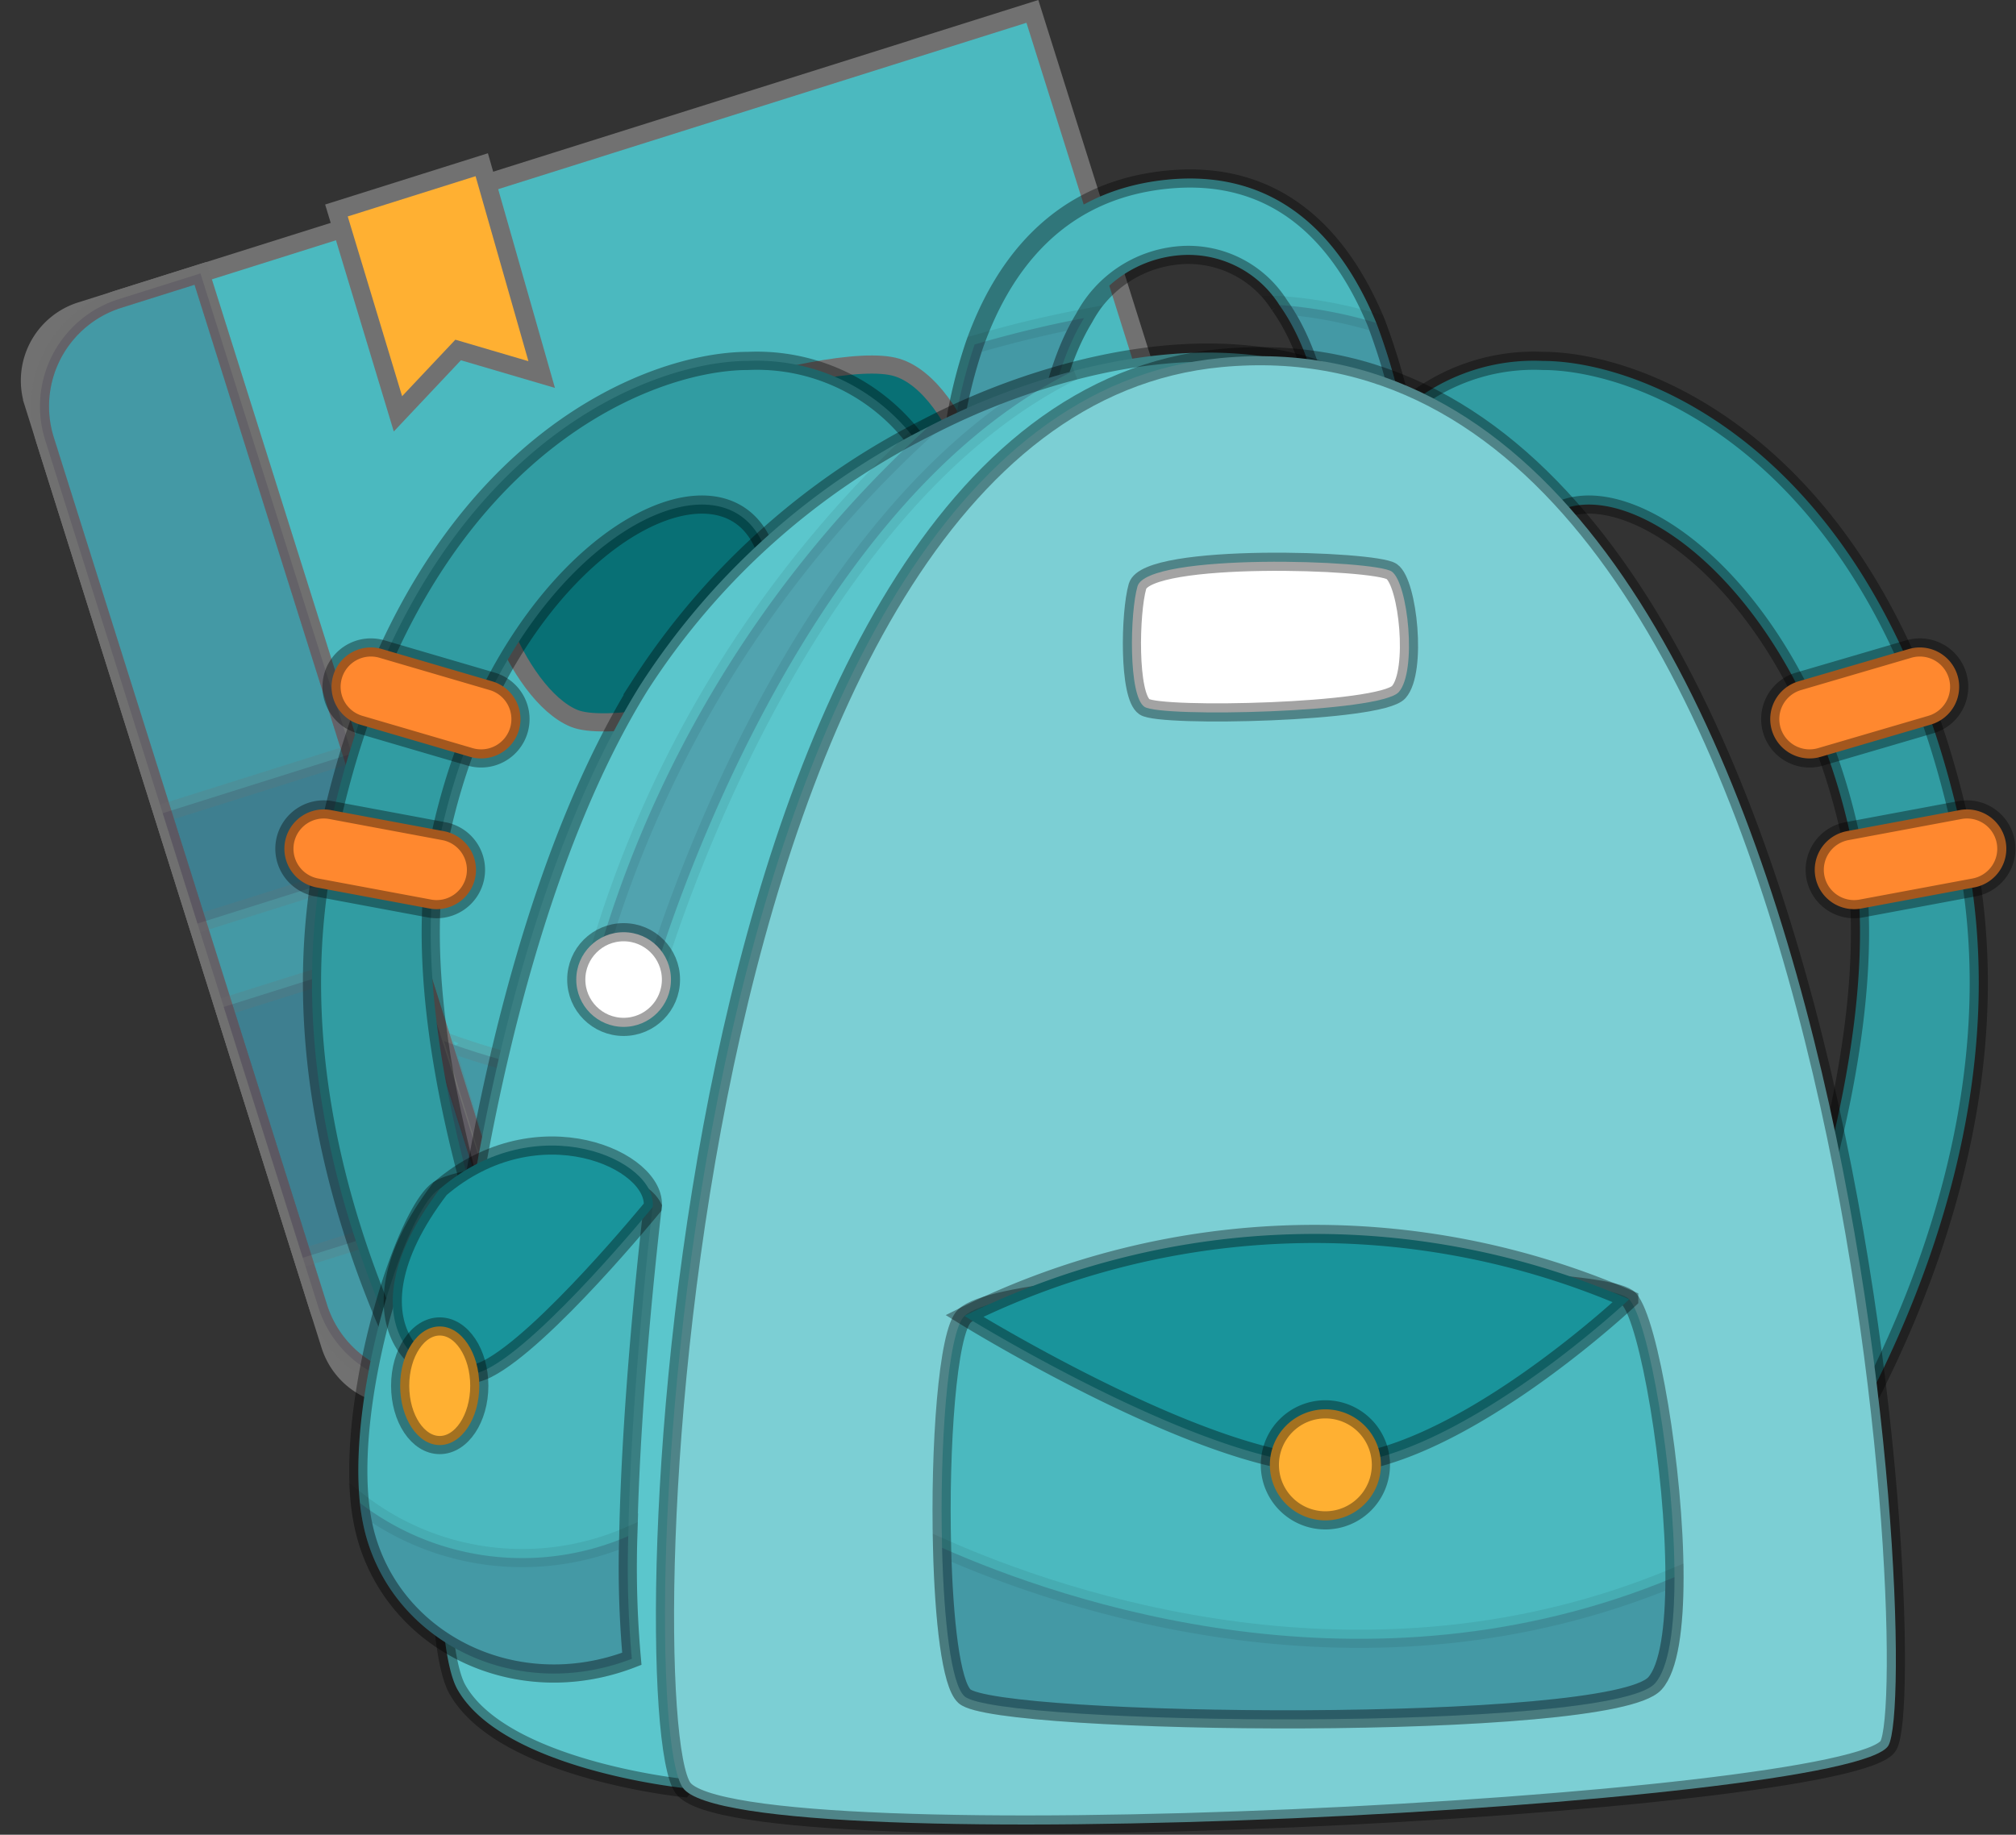 <svg xmlns="http://www.w3.org/2000/svg" width="110.997" height="101.036" viewBox="0 0 110.997 101.036">
  <rect x="0" y="0" width="110.997" height="101.036" fill="#333333" stroke="none"/>
  <g id="Group_831" data-name="Group 831" transform="translate(0.627 0.627)">
    <g id="Group_830" data-name="Group 830">
      <g id="Group_813" data-name="Group 813" transform="translate(0)">
        <g id="Group_812" data-name="Group 812">
          <path id="Path_1140" data-name="Path 1140" d="M399.717,182.855,416.642,236.6l1.835,5.824-50.562,15.922-1.82.575a4.018,4.018,0,0,1-5.039-2.627l-16.347-51.9a4.014,4.014,0,0,1,2.621-5.035Z" transform="translate(-343.503 -182.855)" fill="#4bb9bf" stroke="#717171" stroke-width="1"/>
          <path id="Path_1141" data-name="Path 1141" d="M383.639,220.628c-1.779,2.8,1.222,10.383,4.4,11.689s20.3-3.464,22.128-6.823-.878-11.442-4.353-12.5C402.033,211.839,385.838,217.164,383.639,220.628Z" transform="translate(-357.057 -193.385)" fill="#087075" stroke="#717171" stroke-width="1"/>
          <path id="Rectangle_38" data-name="Rectangle 38" d="M6.189,0h4.726a0,0,0,0,1,0,0V62.446a0,0,0,0,1,0,0H6.189A6.189,6.189,0,0,1,0,56.257V6.189A6.189,6.189,0,0,1,6.189,0Z" transform="translate(0 17.707) rotate(-17.483)" fill="#4bb9bf" stroke="#717171" stroke-width="1"/>
          <path id="Rectangle_39" data-name="Rectangle 39" d="M6.189,0h4.726a0,0,0,0,1,0,0V62.446a0,0,0,0,1,0,0H6.189A6.189,6.189,0,0,1,0,56.257V6.189A6.189,6.189,0,0,1,6.189,0Z" transform="translate(0 17.707) rotate(-17.483)" fill="#2c1c3d" stroke="#717171" stroke-width="1" opacity="0.2" style="mix-blend-mode: multiply;isolation: isolate"/>
          <rect id="Rectangle_40" data-name="Rectangle 40" width="10.915" height="14.485" transform="translate(11.69 54.823) rotate(-17.482)" fill="#2c1c3d" stroke="#717171" stroke-width="1" opacity="0.2" style="mix-blend-mode: multiply;isolation: isolate"/>
          <rect id="Rectangle_41" data-name="Rectangle 41" width="10.915" height="6.374" transform="translate(8.33 44.154) rotate(-17.483)" fill="#2c1c3d" stroke="#717171" stroke-width="1" opacity="0.2" style="mix-blend-mode: multiply;isolation: isolate"/>
        </g>
        <path id="Path_1142" data-name="Path 1142" d="M417.19,250.934a6.591,6.591,0,1,0-4.307,8.266A6.591,6.591,0,0,0,417.19,250.934Z" transform="translate(-364.504 -205.149)" fill="#ffb032" stroke="#717171" stroke-width="1"/>
      </g>
      <path id="Path_1143" data-name="Path 1143" d="M428.989,265.7l1.835,5.824-45.8,14.424-5.349-17.283S405.387,278.722,428.989,265.7Z" transform="translate(-355.849 -211.954)" fill="#2c1c3d" stroke="#717171" stroke-width="1" opacity="0.2" style="mix-blend-mode: multiply;isolation: isolate"/>
      <path id="Path_1144" data-name="Path 1144" d="M370.538,198.391l8-2.52,3.3,11.555-4.6-1.353-3.314,3.517Z" transform="translate(-352.641 -187.427)" fill="#ffb032" stroke="#717171" stroke-width="1"/>
    </g>
    <g id="bag" transform="translate(15.031 9.208)">
      <path id="Path_1111" data-name="Path 1111" d="M128.926,189.893a10.914,10.914,0,0,1,11.03-8.046c5.753,0,19.148,5.275,23.361,27.377,3.848,20.19-10.969,38.631-10.969,38.631l-1.687-7.489s8.954-19.7,6.244-32.311c-3.8-17.679-18.613-23.768-18.325-12.838" transform="translate(-70.666 -171.806)" fill="#319ca2" stroke="rgba(0,0,0,0.36)" stroke-width="1"/>
      <path id="Path_1112" data-name="Path 1112" d="M168,212.194l6.07-1.779a2.166,2.166,0,0,0,1.47-2.688h0a2.167,2.167,0,0,0-2.688-1.47l-6.07,1.779a2.167,2.167,0,0,0-1.47,2.688h0A2.166,2.166,0,0,0,168,212.194Z" transform="translate(-83.417 -180.35)" fill="#ff882f" stroke="rgba(0,0,0,0.36)" stroke-width="1"/>
      <path id="Path_1113" data-name="Path 1113" d="M171.565,225.373l6.217-1.161a2.166,2.166,0,0,0,1.731-2.527h0a2.166,2.166,0,0,0-2.527-1.731l-6.217,1.161a2.167,2.167,0,0,0-1.731,2.527h0A2.166,2.166,0,0,0,171.565,225.373Z" transform="translate(-84.743 -185.178)" fill="#ff882f" stroke="rgba(0,0,0,0.36)" stroke-width="1"/>
      <path id="Path_1114" data-name="Path 1114" d="M76.491,189.893a10.914,10.914,0,0,0-11.03-8.046c-5.753,0-19.148,5.275-23.361,27.377-3.848,20.19,10.969,38.631,10.969,38.631l1.687-7.489s-8.954-19.7-6.245-32.311c3.8-17.679,18.613-23.768,18.325-12.838" transform="translate(-39.942 -171.806)" fill="#319ca2" stroke="rgba(0,0,0,0.36)" stroke-width="1"/>
      <path id="Path_1115" data-name="Path 1115" d="M121.282,186.1l-4.645-1.641s-.045-7.084-2.945-11.126a5.935,5.935,0,0,0-5.482-2.744,6.553,6.553,0,0,0-5.274,3.464c-2.79,4.574-2.53,12.047-2.53,12.047l-4.95-1.641A27.643,27.643,0,0,1,96.91,175.5c1.486-4.2,4.483-8.433,10.516-9.063,6.286-.662,9.718,3.322,11.6,7.876A35.409,35.409,0,0,1,121.282,186.1Z" transform="translate(-58.908 -166.369)" fill="#4bb9bf" stroke="rgba(0,0,0,0.36)" stroke-width="1"/>
      <path id="Path_1116" data-name="Path 1116" d="M102.936,178.21c-2.79,4.574-2.53,12.047-2.53,12.047l-4.95-1.641a27.643,27.643,0,0,1,1.453-8.952C98.6,179.17,100.666,178.638,102.936,178.21Z" transform="translate(-58.908 -170.528)" fill="#2c1c3d" stroke="rgba(0,0,0,0.36)" stroke-width="1" opacity="0.2" style="mix-blend-mode: multiply;isolation: isolate"/>
      <path id="Path_1117" data-name="Path 1117" d="M131.158,189.867l-4.645-1.641s-.045-7.084-2.945-11.126a24.412,24.412,0,0,1,5.333.986A35.409,35.409,0,0,1,131.158,189.867Z" transform="translate(-68.784 -170.138)" fill="#2c1c3d" stroke="rgba(0,0,0,0.36)" stroke-width="1" opacity="0.2" style="mix-blend-mode: multiply;isolation: isolate"/>
      <path id="Path_1118" data-name="Path 1118" d="M65.7,260.181s-9.939-1.025-12.417-5.43-.532-38.2,10.049-55.272a40.3,40.3,0,0,1,15.881-14.253,39.055,39.055,0,0,1,7.973-3.068c8.4-2.2,16.3-.947,19.851,4.84C114.353,198.915,65.7,260.181,65.7,260.181Z" transform="translate(-43.759 -171.557)" fill="#5bc6cc" stroke="rgba(0,0,0,0.36)" stroke-width="1"/>
      <path id="Path_1119" data-name="Path 1119" d="M91.7,182.71c-15.887,7.85-23.147,33.507-23.147,33.507H65.168a63.275,63.275,0,0,1,18.56-30.438A39.055,39.055,0,0,1,91.7,182.71Z" transform="translate(-48.27 -172.109)" fill="#2c1c3d" stroke="rgba(0,0,0,0.36)" stroke-width="1" opacity="0.2" style="mix-blend-mode: multiply;isolation: isolate"/>
      <path id="Path_1120" data-name="Path 1120" d="M102.009,181.548c34.88-3.3,38.725,73.06,36.769,76.409s-63.348,6.55-66.368,2.33S71.719,184.416,102.009,181.548Z" transform="translate(-50.466 -171.664)" fill="#7ccfd4" stroke="rgba(0,0,0,0.36)" stroke-width="1"/>
      <path id="Path_1121" data-name="Path 1121" d="M60.454,277.552c-6.332,2.446-13.091-.863-14.674-6.9a11.834,11.834,0,0,1-.3-1.687c-.655-6.319,2.588-16.3,4.411-17.3,2-1.09,10.419-1.44,11.71,1.006,0,0-1.187,9.841-1.343,18.119A56.252,56.252,0,0,0,60.454,277.552Z" transform="translate(-41.324 -196.039)" fill="#4bb9bf" stroke="rgba(0,0,0,0.36)" stroke-width="1"/>
      <path id="Path_1122" data-name="Path 1122" d="M60.5,287.369c-6.332,2.446-13.091-.863-14.674-6.9a11.834,11.834,0,0,1-.3-1.687,14.668,14.668,0,0,0,14.778,1.829A56.252,56.252,0,0,0,60.5,287.369Z" transform="translate(-41.371 -205.855)" fill="#2c1c3d" stroke="rgba(0,0,0,0.36)" stroke-width="1" opacity="0.2" style="mix-blend-mode: multiply;isolation: isolate"/>
      <path id="Path_1123" data-name="Path 1123" d="M62.629,251.835s-5.992,7.335-9.109,8.917-8.413-2.3-2.6-9.924C56.3,246.226,62.912,249.276,62.629,251.835Z" transform="translate(-42.35 -195.201)" fill="#19949b" stroke="rgba(0,0,0,0.36)" stroke-width="1"/>
      <path id="Path_1124" data-name="Path 1124" d="M135.249,276.137v.006c0,2.744-.3,5-1.083,5.858-2.465,2.7-36.251,2.322-38.009.7-.74-.675-1.135-4.2-1.233-8.174-.143-5.508.3-11.9,1.233-12.767,2.815-2.647,35.012-2.7,36.6-.921C133.841,262.06,135.249,270.221,135.249,276.137Z" transform="translate(-58.713 -199.126)" fill="#4bb9bf" stroke="rgba(0,0,0,0.36)" stroke-width="1"/>
      <path id="Path_1125" data-name="Path 1125" d="M135.263,284.215c0,2.744-.3,5-1.083,5.858-2.465,2.7-36.251,2.322-38.009.7-.74-.675-1.135-4.2-1.233-8.174C101.646,285.571,118.305,291.293,135.263,284.215Z" transform="translate(-58.727 -207.197)" fill="#2c1c3d" stroke="rgba(0,0,0,0.36)" stroke-width="1" opacity="0.2" style="mix-blend-mode: multiply;isolation: isolate"/>
      <path id="Path_1126" data-name="Path 1126" d="M53.3,267.072c0,1.8-.976,3.266-2.179,3.266s-2.178-1.462-2.178-3.266.976-3.266,2.178-3.266S53.3,265.268,53.3,267.072Z" transform="translate(-42.569 -200.595)" fill="#ffb032" stroke="rgba(0,0,0,0.36)" stroke-width="1"/>
      <path id="Path_1127" data-name="Path 1127" d="M96.834,260.469s12.98,8.044,19.874,8.2,16.728-9.116,16.728-9.116A43.427,43.427,0,0,0,96.834,260.469Z" transform="translate(-59.393 -197.835)" fill="#19949b" stroke="rgba(0,0,0,0.36)" stroke-width="1"/>
      <path id="Path_1128" data-name="Path 1128" d="M128.871,273.9a3.057,3.057,0,1,0-3.057,3.057A3.057,3.057,0,0,0,128.871,273.9Z" transform="translate(-68.499 -203.067)" fill="#ffb032" stroke="rgba(0,0,0,0.36)" stroke-width="1"/>
      <path id="Path_1129" data-name="Path 1129" d="M50.749,212.194l-6.07-1.779a2.165,2.165,0,0,1-1.469-2.688h0a2.166,2.166,0,0,1,2.688-1.47l6.07,1.779a2.167,2.167,0,0,1,1.469,2.688h0A2.166,2.166,0,0,1,50.749,212.194Z" transform="translate(-40.526 -180.35)" fill="#ff882f" stroke="rgba(0,0,0,0.36)" stroke-width="1"/>
      <path id="Path_1130" data-name="Path 1130" d="M47.106,225.373l-6.217-1.161a2.167,2.167,0,0,1-1.732-2.527h0a2.166,2.166,0,0,1,2.527-1.731l6.217,1.161a2.166,2.166,0,0,1,1.731,2.527h0A2.166,2.166,0,0,1,47.106,225.373Z" transform="translate(-39.12 -185.178)" fill="#ff882f" stroke="rgba(0,0,0,0.36)" stroke-width="1"/>
      <path id="Path_1131" data-name="Path 1131" d="M111.357,200.247c-.415,1.439-.514,6.04.385,6.637s12.984.326,14-.813.516-6-.385-6.637S111.9,198.377,111.357,200.247Z" transform="translate(-64.387 -177.794)" fill="#fff" stroke="rgba(0,0,0,0.36)" stroke-width="1"/>
      <circle id="Ellipse_38" data-name="Ellipse 38" cx="2.607" cy="2.607" r="2.607" transform="translate(16.07 41.501)" fill="#fff" stroke="rgba(0,0,0,0.36)" stroke-width="1"/>
    </g>
  </g>
</svg>
